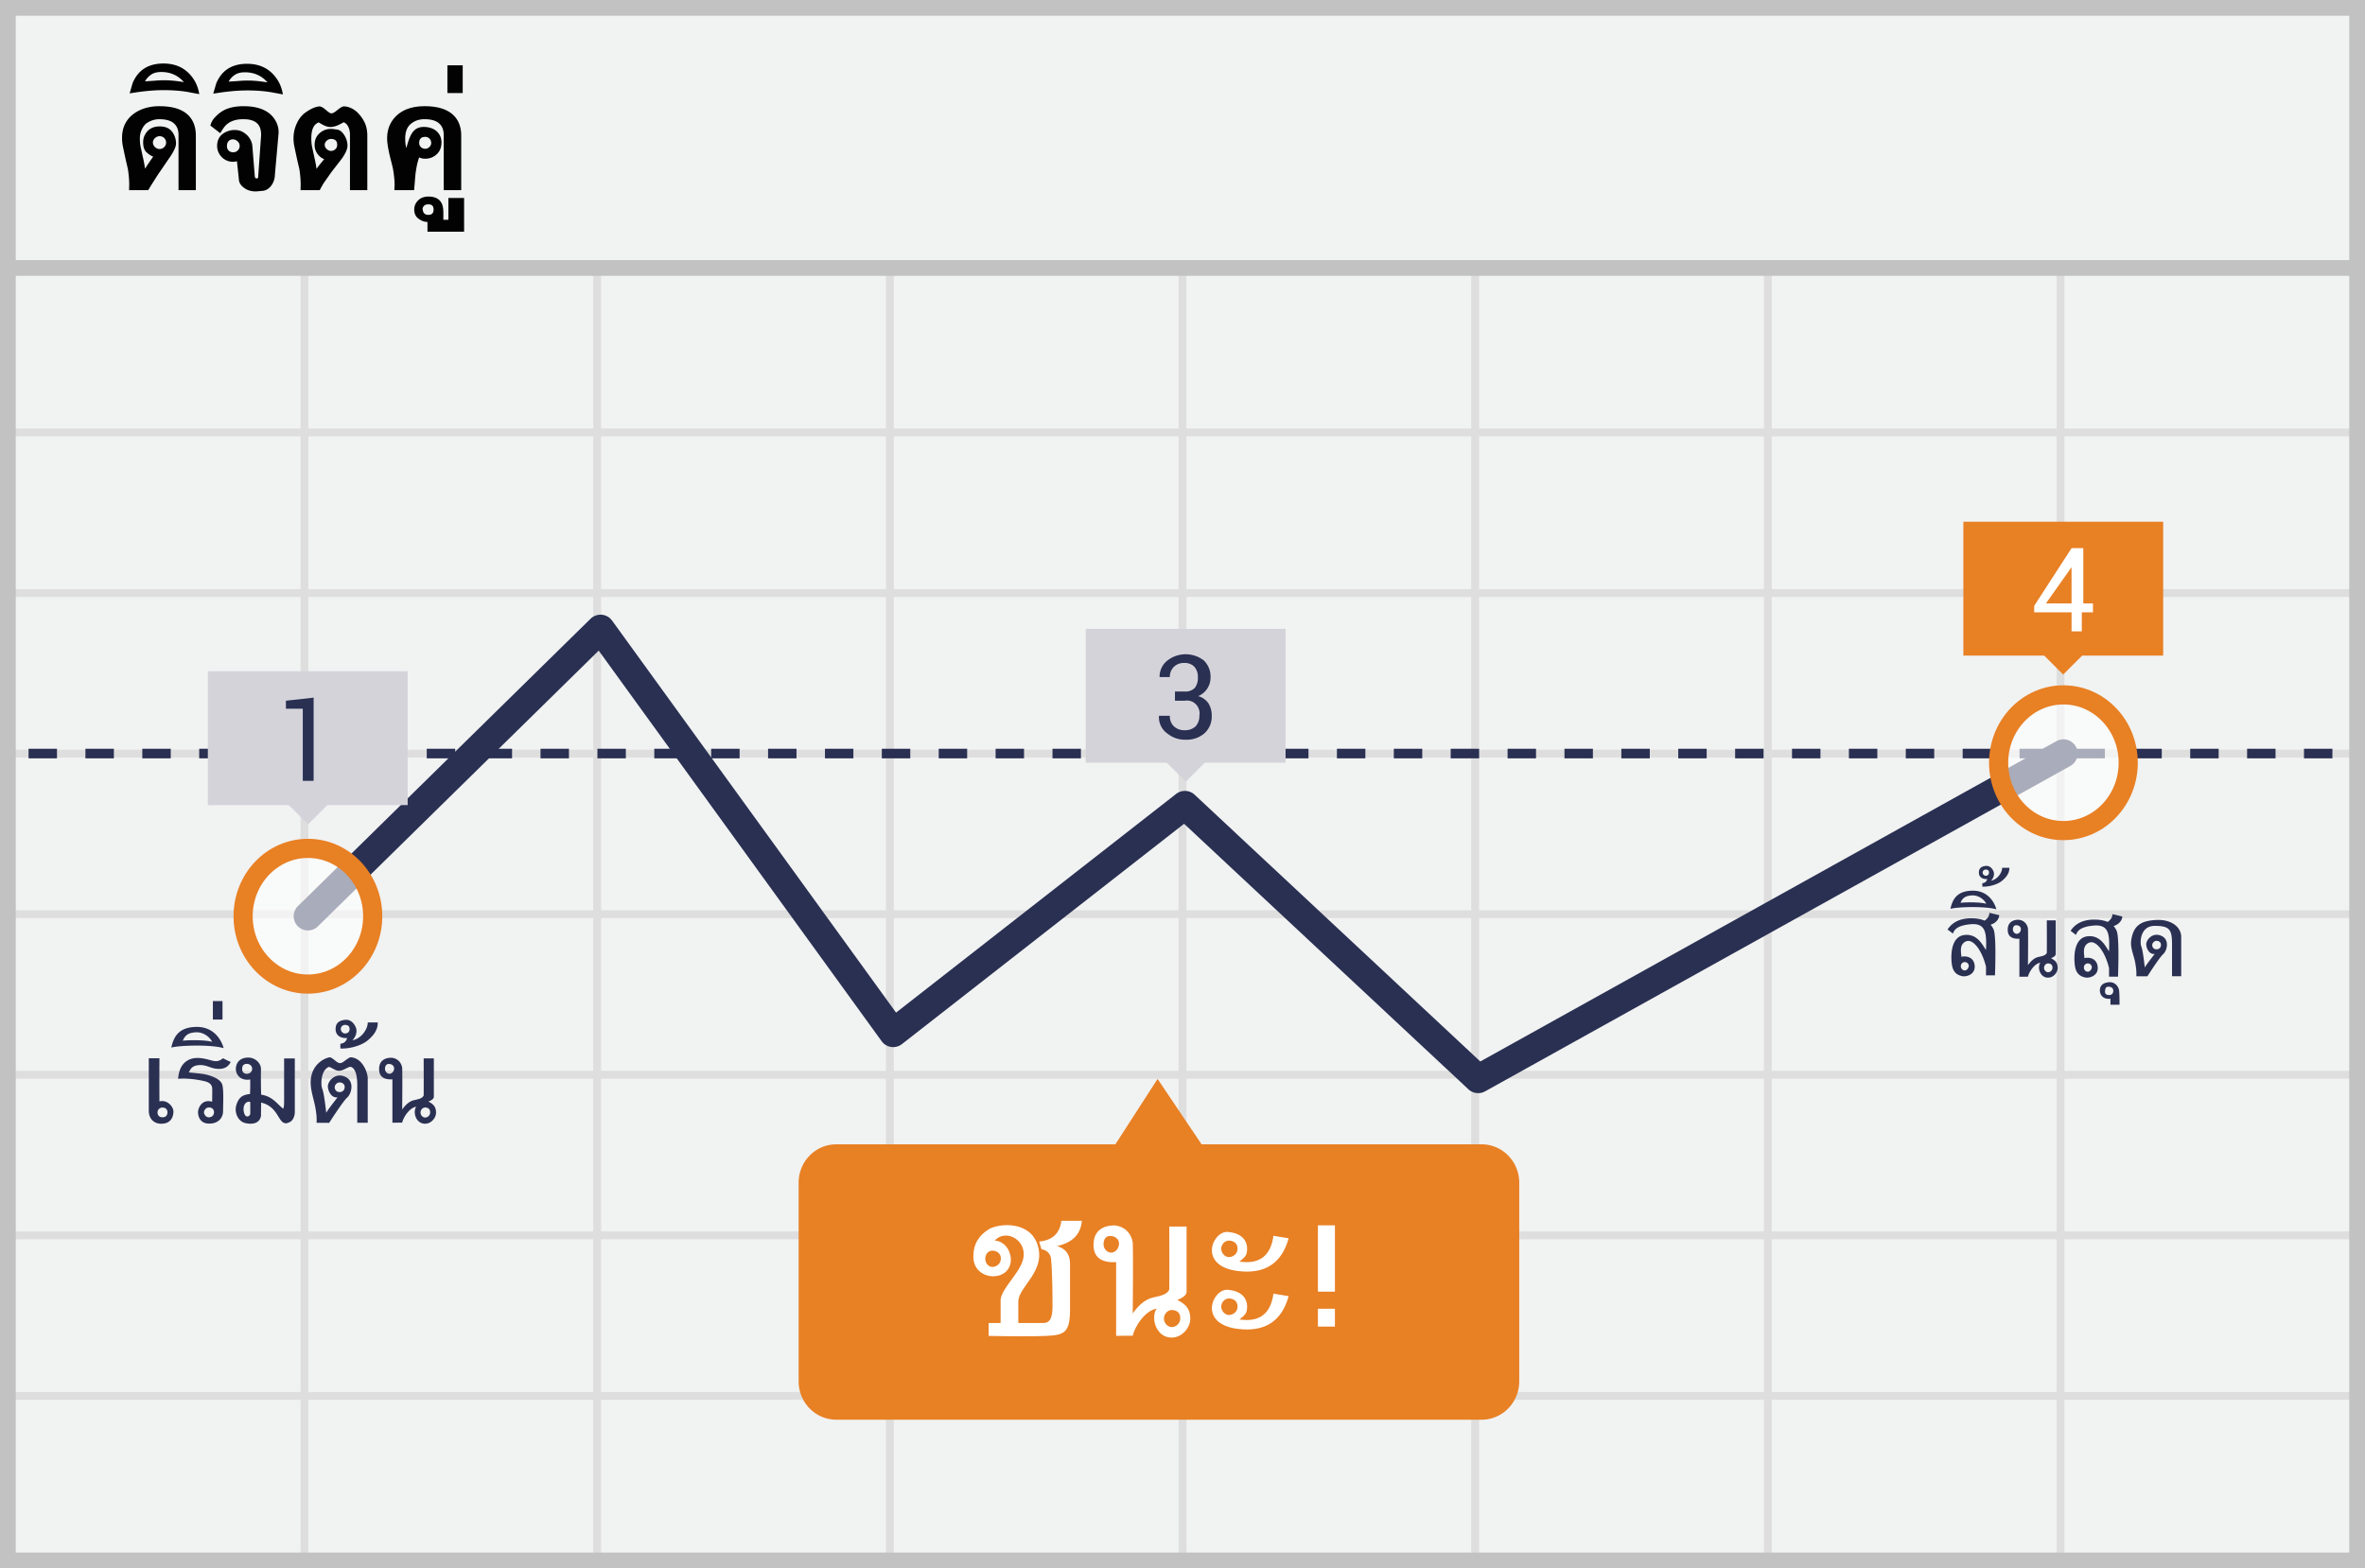 <svg width="300" height="199" xmlns="http://www.w3.org/2000/svg"><g fill="none" fill-rule="evenodd"><path fill="#F1F2F2" d="M0 0h300v199H0z"/><path d="M39.125 55.375V74.75H75.25V55.375H39.125zm0-1H75.25V34h1v20.375h36.125V34h1v20.375H149.5V34h1v20.375h36.125V34h1v20.375h36.125V34h1v20.375h36.125V34h1v20.375H299.5v1h-37.625V74.75H299.5v1h-37.625v19.375H299.5v1h-37.625V115.5H299.5v1h-37.625v19.375H299.5v1h-37.625v19.375H299.5v1h-37.625v19.375H299.5v1h-37.625V199h-1v-21.375H224.75V199h-1v-21.375h-36.125V199h-1v-21.375H150.5V199h-1v-21.375h-36.125V199h-1v-21.375H76.25V199h-1v-21.375H39.125V199h-1v-21.375H1.5v-1h36.625V157.25H1.5v-1h36.625v-19.375H1.5v-1h36.625V116.5H1.5v-1h36.625V96.125H1.5v-1h36.625V75.75H1.5v-1h36.625V55.375H1.5v-1h36.625V34h1v20.375zm221.75 1H224.75V74.75h36.125V55.375zm-37.125 0h-36.125V74.75h36.125V55.375zm-37.125 0H150.5V74.75h36.125V55.375zm-37.125 0h-36.125V74.75H149.5V55.375zm-37.125 0H76.25V74.75h36.125V55.375zM39.125 75.75v19.375H75.25V75.75H39.125zm221.75 0H224.75v19.375h36.125V75.75zm-37.125 0h-36.125v19.375h36.125V75.75zm-37.125 0H150.5v19.375h36.125V75.75zm-37.125 0h-36.125v19.375H149.5V75.75zm-37.125 0H76.25v19.375h36.125V75.75zm-73.25 20.375V115.5H75.25V96.125H39.125zm221.75 0H224.75V115.5h36.125V96.125zm-37.125 0h-36.125V115.5h36.125V96.125zm-37.125 0H150.5V115.5h36.125V96.125zm-37.125 0h-36.125V115.5H149.5V96.125zm-37.125 0H76.25V115.5h36.125V96.125zM39.125 116.5v19.375H75.25V116.5H39.125zm221.75 0H224.75v19.375h36.125V116.5zm-37.125 0h-36.125v19.375h36.125V116.5zm-37.125 0H150.5v19.375h36.125V116.5zm-37.125 0h-36.125v19.375H149.5V116.5zm-37.125 0H76.25v19.375h36.125V116.5zm-73.25 20.375v19.375H75.25v-19.375H39.125zm221.75 0H224.75v19.375h36.125v-19.375zm-37.125 0h-36.125v19.375h36.125v-19.375zm-37.125 0H150.5v19.375h36.125v-19.375zm-37.125 0h-36.125v19.375H149.5v-19.375zm-37.125 0H76.25v19.375h36.125v-19.375zm-73.25 20.375v19.375H75.25V157.25H39.125zm221.75 0H224.75v19.375h36.125V157.25zm-37.125 0h-36.125v19.375h36.125V157.25zm-37.125 0H150.5v19.375h36.125V157.25zm-37.125 0h-36.125v19.375H149.5V157.25zm-37.125 0H76.25v19.375h36.125V157.25z" fill="#DFDEDE"/><path stroke="#C2C2C2" stroke-width="2" d="M1 1h298v197H1z"/><path fill="#C2C2C2" d="M0 33h300v2H0z"/><g transform="translate(3 65.385)"><path d="M.62 30.228h293.334" stroke="#293052" stroke-width="1.215" stroke-linejoin="round" stroke-dasharray="3.608"/><path stroke="#293052" stroke-width="3.608" stroke-linecap="round" stroke-linejoin="round" d="M36.058 50.873l37.12-36.46L110.3 65.676l37.006-28.904 37.197 34.747 74.242-41.291"/><path d="M184.82 79.816h-35.4l-5.581-8.297-5.353 8.297h-35.4c-2.64 0-4.779 2.18-4.779 4.869v25.203c0 2.689 2.14 4.869 4.779 4.869h81.735a4.731 4.731 0 0 0 3.453-1.384 4.915 4.915 0 0 0 1.44-3.485V84.724a4.916 4.916 0 0 0-1.426-3.51 4.731 4.731 0 0 0-3.467-1.398z" fill="#E88024" fill-rule="nonzero"/><ellipse cx="10.437" cy="9.855" rx="8.219" ry="8.609" opacity=".6" transform="translate(248.308 21.541)" fill="#FFF" fill-rule="nonzero"/><ellipse stroke="#E88024" stroke-width="2.43" cx="258.745" cy="31.397" rx="8.219" ry="8.609"/><ellipse cx="9.481" cy="9.855" rx="8.219" ry="8.609" opacity=".6" transform="translate(26.577 41.018)" fill="#FFF" fill-rule="nonzero"/><ellipse stroke="#E88024" stroke-width="2.43" cx="36.058" cy="50.873" rx="8.219" ry="8.609"/><path fill="#E88024" fill-rule="nonzero" d="M246.053.818h25.346v16.984h-25.346z"/><path fill="#E88024" fill-rule="nonzero" d="M256.263 17.757l2.406-2.406 2.451 2.452-2.406 2.406z"/><path d="M261.077 11.18h1.414v1.13h-1.414v2.414h-1.3V12.31h-4.74v-.818l4.74-7.323h1.491v7.012h-.191zm-4.55 0h3.25V6.233v.35l-3.25 4.597z" fill="#FFF" fill-rule="nonzero"/><path fill="#D5D3DA" fill-rule="nonzero" d="M134.728 14.413h25.347v16.984h-25.347z"/><path fill="#D5D3DA" fill-rule="nonzero" d="M144.965 31.347l2.406-2.406 2.451 2.452-2.406 2.406z"/><path d="M146.044 22.36h1.224a1.63 1.63 0 0 0 1.3-.468c.275-.382.41-.851.382-1.325a1.931 1.931 0 0 0-.459-1.363 1.701 1.701 0 0 0-1.3-.467 1.778 1.778 0 0 0-1.3.506 1.77 1.77 0 0 0-.497 1.286h-1.3a2.59 2.59 0 0 1 .995-2.104 3.767 3.767 0 0 1 4.625 0c.586.58.893 1.39.841 2.22a2.53 2.53 0 0 1-1.567 2.299 2.296 2.296 0 0 1 1.338.973c.256.45.388.961.382 1.48a2.87 2.87 0 0 1-.917 2.26 3.438 3.438 0 0 1-2.37.818 3.512 3.512 0 0 1-2.332-.78 2.51 2.51 0 0 1-1.07-2.258h1.375c-.024.493.156.974.497 1.324.375.348.87.53 1.377.506a1.928 1.928 0 0 0 1.414-.506c.313-.366.477-.84.459-1.324a1.656 1.656 0 0 0-.443-1.458 1.587 1.587 0 0 0-1.43-.451h-1.224v-1.169z" fill="#293052" fill-rule="nonzero"/><path fill="#D5D3DA" fill-rule="nonzero" d="M23.366 19.788h25.346v16.984H23.366z"/><path fill="#D5D3DA" fill-rule="nonzero" d="M33.623 36.766l2.406-2.406 2.451 2.451-2.406 2.406z"/><path fill="#293052" fill-rule="nonzero" d="M36.784 33.695h-1.376V24.54h-2.14v-1.013l3.516-.39v10.557z"/></g><path d="M19.398 18.1c0 .108.024.211.073.309a.9.9 0 0 0 .458.432c.1.044.204.066.312.066a.83.83 0 0 0 .572-.227.846.846 0 0 0 .187-.257.843.843 0 0 0 .007-.649.766.766 0 0 0-.176-.26.836.836 0 0 0-.894-.172.93.93 0 0 0-.272.172.854.854 0 0 0-.194.26.734.734 0 0 0-.073.327zm3.247 6.026V17.12c0-.611-.178-1.085-.535-1.422-.396-.382-1.029-.572-1.898-.572-.338 0-.655.056-.953.168a2.952 2.952 0 0 0-.777.426c-.22.22-.399.49-.536.81-.136.32-.205.663-.205 1.03 0 .22.011.434.033.645.022.21.058.415.107.615l.263 1.21v-.008c.118.514.2.975.25 1.386A28.457 28.457 0 0 1 19.347 20a.359.359 0 0 1 .022-.037c.01-.015.031-.044.066-.088a1.996 1.996 0 0 1-.415-.21 3.536 3.536 0 0 1-.406-.318v.007c-.303-.273-.455-.703-.455-1.29 0-.273.044-.525.132-.755.352-.845 1.01-1.268 1.972-1.268.767 0 1.324.271 1.671.814.264.425.396.875.396 1.349 0 .356-.215.87-.645 1.539l-.447.652-1.02 1.496v-.008c-.126.186-.275.413-.446.682a339.596 339.596 0 0 0-.74 1.173.996.996 0 0 0-.037.066l-.037.07a1.19 1.19 0 0 1-.062.098l-.107.154h-2.411v-.084l.003-.15c.003-.054.004-.105.004-.154v-.103a.979.979 0 0 0 .007-.11v-.08a11.4 11.4 0 0 0-.04-.928 15.12 15.12 0 0 0-.128-1.066l.007.022a61.639 61.639 0 0 1-.278-1.195 91.882 91.882 0 0 1-.36-1.686 4.983 4.983 0 0 1-.11-1.1c0-.64.119-1.21.356-1.711a3.559 3.559 0 0 1 1.067-1.301c.44-.333.935-.583 1.488-.752a6.285 6.285 0 0 1 1.84-.252c1.534 0 2.69.324 3.467.974.762.646 1.143 1.564 1.143 2.757v6.92h-2.199zm1.298-12.432c-.46-.083-.953-.146-1.481-.19a20.928 20.928 0 0 0-3.72.036c-.711.069-1.477.171-2.298.308l.374-1.29c.689-1.666 1.993-2.5 3.914-2.5.86 0 1.613.174 2.258.52.645.348 1.182.859 1.612 1.533.171.269.313.558.425.869.113.31.196.631.25.964l-1.334-.25zm-3.49-2.558c-.508 0-.923.103-1.246.308a2.507 2.507 0 0 0-.813.872c.483-.024.924-.052 1.323-.084a12.25 12.25 0 0 1 2.25.007c.408.037.861.097 1.36.18-.743-.855-1.7-1.283-2.874-1.283zm9.603 11.325c-.083.02-.167.036-.253.048a1.926 1.926 0 0 1-1.045-.143 1.997 1.997 0 0 1-.633-.436 2.111 2.111 0 0 1-.426-.638 1.885 1.885 0 0 1-.157-.759c0-.967.49-1.61 1.473-1.927.171-.054.347-.088.528-.103.18-.015.36-.011.535.01.176.023.345.066.506.13.161.063.31.148.447.256.147.097.277.21.392.337a2.444 2.444 0 0 1 .495.832c.049.144.078.277.088.4l.322 3.98c.035.127.105.19.213.19.083 0 .136-.012.158-.036a.269.269 0 0 0 .047-.132l.367-5.19a.677.677 0 0 0 .007-.095v-.096c0-.278-.034-.537-.103-.777a1.452 1.452 0 0 0-.359-.623 1.735 1.735 0 0 0-.692-.414c-.291-.1-.659-.15-1.104-.15-.782 0-1.41.166-1.884.498l.008-.007a2.27 2.27 0 0 0-.33.271 2.534 2.534 0 0 0-.268.315 6.51 6.51 0 0 0-.23.345l-.22.352-1.254-.968a2.33 2.33 0 0 1 .565-1.026v.007c.19-.215.399-.41.626-.586.228-.176.487-.328.777-.455.291-.127.622-.224.994-.293a7.047 7.047 0 0 1 1.268-.102c2.042 0 3.406.645 4.09 1.935a2.846 2.846 0 0 1 .322 1.642l-.461 5.19c0 .17-.032.366-.096.586-.063.22-.16.429-.29.627a1.925 1.925 0 0 1-.494.513c-.2.144-.44.228-.718.253a45.8 45.8 0 0 0-.653.058 1.76 1.76 0 0 1-.124.008h-.059c-.552 0-1.021-.135-1.407-.404h.007c-.484-.322-.728-.715-.733-1.18l-.242-2.243zm.345-1.964a.695.695 0 0 0-.074-.315.869.869 0 0 0-.194-.257.978.978 0 0 0-.275-.176.776.776 0 0 0-.308-.066.714.714 0 0 0-.58.253.717.717 0 0 0-.138.268c-.03.102-.044.212-.044.33a.86.86 0 0 0 .066.348.718.718 0 0 0 .425.395.877.877 0 0 0 .286.048.936.936 0 0 0 .304-.051.76.76 0 0 0 .268-.158.825.825 0 0 0 .19-.26.827.827 0 0 0 .074-.36zm4.148-6.766a15.308 15.308 0 0 0-1.48-.19 20.928 20.928 0 0 0-3.72.036c-.711.068-1.477.171-2.298.308l.373-1.29c.69-1.667 1.994-2.5 3.915-2.5.86 0 1.612.174 2.258.52.645.348 1.182.858 1.612 1.533.171.268.313.558.425.868.113.31.196.632.25.964l-1.335-.25zM31.06 9.173c-.508 0-.923.102-1.246.308a2.507 2.507 0 0 0-.814.872 45.84 45.84 0 0 0 1.324-.084 12.25 12.25 0 0 1 2.25.007c.408.037.861.096 1.36.18-.743-.856-1.7-1.283-2.874-1.283zm10.13 9.206c0 .113.026.215.078.308a.928.928 0 0 0 .19.242.876.876 0 0 0 .257.161c.095.04.187.06.275.06a.794.794 0 0 0 .553-.22.745.745 0 0 0 .23-.55c.001-.499-.26-.748-.783-.748a.753.753 0 0 0-.305.062.886.886 0 0 0-.252.165.805.805 0 0 0-.176.238.638.638 0 0 0-.066.282zm3.204 5.747V17.12c0-.308-.042-.582-.125-.821-.083-.24-.2-.435-.351-.587l-.081-.058-.22-.147h-.007c.005 0-.04.026-.132.077a8.98 8.98 0 0 1-.396.202 3.187 3.187 0 0 1-.605.245 2.033 2.033 0 0 1-.553.084c-.323 0-.677-.11-1.063-.33-.289-.16-.433-.246-.433-.256a1.26 1.26 0 0 0-.249.132 1.1 1.1 0 0 0-.271.242c-.279.352-.418.904-.418 1.656 0 .22.011.435.033.646.022.21.057.415.106.615l.264 1.21v-.008c.059.264.11.511.154.74.044.23.078.45.103.66l.201-.274c.066-.09.14-.185.224-.283l.55-.681a1.26 1.26 0 0 1-.308-.14 2.109 2.109 0 0 1-.279-.212h.008a1.909 1.909 0 0 1-.638-1.466c0-.719.3-1.276.901-1.672a2.11 2.11 0 0 1 1.173-.337h.162l.733.103c.298.088.564.318.799.689.268.435.403.882.403 1.341 0 .406-.235.946-.704 1.62a120.908 120.908 0 0 1-1.18 1.525 18.5 18.5 0 0 0-.462.638l-.535.762c-.2.288-.413.653-.638 1.092h-2.433v-.084c0-.046 0-.096.003-.15.003-.054.004-.105.004-.154v-.103a.979.979 0 0 0 .007-.11v-.08a11.4 11.4 0 0 0-.04-.928 15.12 15.12 0 0 0-.128-1.066l.007.022a61.639 61.639 0 0 1-.279-1.195 91.881 91.881 0 0 1-.359-1.686 4.983 4.983 0 0 1-.11-1.1c0-.571.12-1.14.36-1.707.263-.611.613-1.088 1.048-1.43a5.6 5.6 0 0 1 .949-.583 3.05 3.05 0 0 1 .89-.274l-.007.007c.21-.034.518.13.924.491h-.007c.303.259.52.388.652.388.166 0 .4-.127.704-.38.41-.338.698-.506.865-.506.156 0 .32.02.49.062.172.041.35.109.536.201.166.088.324.19.473.305.149.114.29.248.421.4a4.481 4.481 0 0 1 .814 1.281c.166.44.25.927.25 1.46v6.92h-2.2zm9.551-6.758c-.513 0-.77.256-.77.77 0 .215.074.392.22.531.147.14.33.209.55.209.103 0 .2-.02.29-.062a.83.83 0 0 0 .407-.407.661.661 0 0 0 .058-.271.794.794 0 0 0-.22-.55.74.74 0 0 0-.535-.22zm-1.414 6.758h-2.5c0-.17.004-.306.01-.406.008-.1.012-.192.012-.275a9.11 9.11 0 0 0-.051-.924 17.332 17.332 0 0 0-.147-1.07 14.323 14.323 0 0 0-.103-.447c-.044-.181-.094-.38-.15-.598a34.13 34.13 0 0 1-.172-.696 15.985 15.985 0 0 1-.158-.74 14.33 14.33 0 0 1-.117-.73 5.094 5.094 0 0 1-.048-.667c0-1.28.467-2.306 1.4-3.079.836-.679 1.96-1.018 3.372-1.018 1.51 0 2.661.324 3.453.974.782.646 1.173 1.564 1.173 2.757v6.92h-2.221v-7.008c0-.606-.181-1.08-.543-1.422-.396-.382-1.026-.572-1.891-.572-.704 0-1.293.208-1.767.623-.454.39-.681.994-.681 1.81 0 .406.027.731.08.975l.052.272c.063-.22.128-.44.194-.66.066-.22.14-.43.22-.63.08-.2.172-.387.275-.558.102-.17.224-.32.366-.447s.308-.226.499-.297c.19-.07.413-.106.667-.106.317 0 .613.044.887.132.273.088.51.216.71.385.201.168.359.375.473.62.115.244.173.522.173.835 0 .567-.162 1.026-.484 1.378-.42.454-.953.682-1.598.682a1.666 1.666 0 0 1-.748-.169 8.506 8.506 0 0 0-.337 1.29 13.79 13.79 0 0 0-.19 1.569l-.11 1.297zm1.803 1.804c-.396 0-.638.173-.726.52.015.542.257.814.726.814.444 0 .667-.223.667-.667 0-.22-.051-.386-.154-.499-.103-.112-.274-.168-.513-.168zm-.11 3.467v-1.239h-.015c-.45 0-.872-.178-1.268-.535a1.16 1.16 0 0 1-.293-.44 1.627 1.627 0 0 1-.103-.594c0-.43.154-.806.462-1.129.332-.347.78-.52 1.341-.52.91 0 1.493.345 1.752 1.034.044.127.079.276.103.447.024.17.037.366.037.586v.88h.637v-2.771h1.994v4.28h-4.647zm2.529-21.111h1.942v3.526h-1.942V8.286z" fill="#020202"/><path d="M20.224 134.278a551.88 551.88 0 0 0 0 5.475c1.043-.253 1.775.71 1.775 1.277s-.224 1.459-1.36 1.552c-1.135.092-1.765-.68-1.765-1.628v-6.676h1.35zm.398 6.26a.613.613 0 0 0-.64.616c0 .279.142.616.64.616s.624-.363.624-.649c0-.286-.188-.582-.624-.582zm7.672-6.261c.324.177.647.334.969.469-.276.589-.77.883-1.483.883-1.069 0-1.507-.546-2.522-.48-1.015.067-1.125.633-1.312.928.808.076 1.402.14 1.785.192.573.08 2.232.496 2.466 1.372.203.701.097 2.655.097 3.364 0 .71-.48 1.565-1.758 1.565s-1.417-1.092-1.417-1.47c0-.38.408-1.702 1.791-1.308.014-.875.017-1.405.01-1.59-.01-.276-.028-.771-.914-.998-.887-.226-2.419-.432-3.412-.316.077-.916.338-1.904 1.352-2.411 1.013-.507 2.317-.065 2.974.102.657.167.976 0 1.374-.302zm-1.818 6.246c-.367 0-.603.385-.603.625s.25.626.603.626.67-.214.67-.643c0-.429-.302-.608-.67-.608zm-4.752-7.598c.294-1.235.815-2.563 3.124-2.623 2.309-.06 3.254 1.702 3.522 2.694-1.686-.488-5.68-.35-6.646-.07zm1.465-.873c.948-.1 2.82-.1 3.721.14-.315-.64-1.15-1.268-2.099-1.206-.948.06-1.344.393-1.622 1.066zm3.814-5.025h1.22v2.338h-1.22zm9.036 7.273h1.358v6.771c0 .661-.308 1.172-.669 1.318-.212.086-.383.21-.69.098-.785-.286-.876-2.106-2.912-2.582-.008.335-.015.901-.02 1.697-.198 1.019-1.211 1.099-2.047.885-.836-.214-1.404-1.316-1.056-2.347.35-1.039.907-1.231 1.71-1.324.03-.645.038-1.26.024-1.842-1.295.213-1.906-.71-1.81-1.512.095-.803.68-1.269 1.569-1.27.888 0 1.63.718 1.61 1.502-.02.783-.014 1.924.02 3.202.736.127 1.224.366 1.834.904.174.152.48.47.95.882.09-.126.129-.362.129-1.003V134.3zm-4.723.689c-.312 0-.599.14-.599.632s.315.632.599.632.668-.197.668-.625-.356-.639-.668-.639zm.43 4.862c-.078-.089-.325-.092-.554.09-.229.182-.422.71-.2 1.358.222.648.754.307.754 0v-1.448zm13.574 2.616v-4.754c0-2.128-.68-2.345-.911-2.345-.233 0-.899.5-1.381.5-.483 0-.638-.232-1.274-.5-1.063.36-1.094 2.288-.875 2.79.145.335.313 1.352.505 3.05.057-.163.534-.819 1.433-1.966-.802.102-1.226-.833-1.226-1.42 0-.588.886-1.768 2.17-1.208 1.283.56.801 2.195.303 2.628-.332.288-1.102 1.366-2.31 3.234l-1.597-.009c.026-.486.026-1.06-.211-2.223-.157-.768-.538-1.906-.538-2.878 0-2.442 1.999-3.207 2.48-3.207.491.19.857.737 1.237.737.38 0 .584-.355 1.284-.737 1.575 0 2.238 2.003 2.238 2.618v5.69h-1.326zm-2.245-5.123c-.343 0-.617.324-.617.618s.197.608.617.608.648-.292.648-.653c0-.362-.304-.573-.648-.573zm3.577-7.609c.703.003 1.066 0 1.268 0 .006.628-.197 1.378-1.268 2.27-.94.782-2.589 1.097-3.474 1.036l-.01-.598c.465-.052.754-.296.866-.732-.772.06-1.464-.293-1.464-1.134 0-.842.54-1.114 1.258-1.175.72-.062 1.177.576 1.335 1.04.158.463 0 1.065-.456 1.562 1.157-.237 1.945-1.427 1.945-2.269zm-2.898.314a.524.524 0 0 0-.525.53c0 .262.251.555.525.555s.589-.134.589-.556c0-.421-.267-.529-.59-.529zm9.988 4.248h1.291v4.871c0 .326-.48.522-.695.613.724.335.973.76.973 1.405 0 .644-.597 1.4-1.388 1.4-.792 0-1.168-.643-1.272-1.12-.105-.476.026-.933.164-1.038-.843.104-1.638 1.299-1.799 2.018l-1.24.011v-5.503c-1.124.06-1.687-.372-1.687-1.294 0-1.383 1.212-1.446 1.532-1.446.32 0 1.184.197 1.395 1.253.046 1.155 0 5.037 0 5.32.31-.454.84-1.042 1.5-1.188.66-.147 1.046-.23 1.226-.592.01-.738.01-2.308 0-4.71zm.178 6.23c-.269 0-.576.27-.576.638s.309.638.576.638a.65.65 0 0 0 .643-.68c0-.479-.375-.595-.643-.595zm-4.595-5.526c-.355 0-.489.3-.489.623 0 .322.258.623.57.623.31 0 .586-.318.586-.676 0-.357-.312-.57-.667-.57zM247.409 115.319c.258-1.084.715-2.249 2.74-2.302 2.026-.053 2.855 1.493 3.09 2.364-1.48-.428-4.983-.307-5.83-.062zm1.285-.766c.831-.089 2.474-.089 3.265.123-.277-.562-1.01-1.113-1.842-1.059-.832.054-1.179.345-1.423.936zm26.828 9.323V119.8c0-1.867-.32-2.318-2.197-2.318s-1.892 2.173-1.7 2.613c.127.294.275 1.186.443 2.676.05-.143.469-.718 1.257-1.725-.703.09-1.076-.73-1.076-1.246s.778-1.55 1.904-1.06c1.126.491.703 1.926.266 2.306-.291.253-.967 1.199-2.027 2.837l-1.4-.007c.022-.426.022-.931-.186-1.951-.137-.674-.581-1.681-.471-2.524.261-2.01 1.29-2.566 3.175-2.668 1.886-.101 3.175.878 3.175 2.15v4.993h-1.163zm-1.97-4.495c-.302 0-.542.285-.542.542 0 .258.173.534.542.534.368 0 .568-.257.568-.574 0-.316-.266-.502-.568-.502zm-19.58-9.269c.508.002.77 0 .916 0 .004.453-.143.995-.916 1.64-.68.565-1.87.792-2.51.749l-.008-.432c.336-.038.545-.214.626-.53-.558.043-1.058-.211-1.058-.82 0-.607.39-.804.91-.848.519-.045.85.416.964.75.114.336 0 .77-.33 1.13.837-.17 1.406-1.031 1.406-1.64zm-2.095.227a.379.379 0 0 0-.379.382c0 .19.182.401.38.401.197 0 .425-.097.425-.401 0-.305-.193-.382-.426-.382zm7.763 6.441h1.132v4.273c0 .285-.422.458-.61.537.635.295.853.668.853 1.233 0 .565-.523 1.229-1.218 1.229-.694 0-1.024-.565-1.116-.983-.091-.418.023-.819.145-.91-.74.09-1.437 1.138-1.579 1.77l-1.087.01v-4.828c-.987.051-1.48-.327-1.48-1.136 0-1.213 1.063-1.269 1.343-1.269s1.04.173 1.224 1.1c.04 1.013 0 4.419 0 4.668.272-.4.737-.915 1.316-1.044.58-.128.918-.2 1.076-.518.01-.648.01-2.026 0-4.132zm.155 5.466c-.236 0-.506.236-.506.559 0 .323.271.56.506.56a.57.57 0 0 0 .564-.598c0-.42-.33-.521-.564-.521zm-4.031-4.849c-.312 0-.429.264-.429.546 0 .283.226.547.5.547.273 0 .514-.28.514-.593 0-.313-.274-.5-.585-.5zm11.593-.412c.218-.17.602-.456.602-.994.541.126.958.227 1.25.304 0 .437-.38.99-1.102 1.21.195.209.3.415.365.555.245.458.311 2.413.2 5.866h-1.143c.005-.46.005-.828 0-1.103-.489-2.028-1.637-3.609-2.55-3.2-.912.41-.571 1.525-.571 1.957.572-.16 1.58 0 1.685 1.107.105 1.107-1.009 1.452-1.564 1.344-.555-.11-1.148-.392-1.316-1.413-.167-1.02-.21-3.575 1.55-3.806 1.76-.231 2.415 1.476 2.766 1.891.105-2.277-.079-3.44-1.998-3.257-1.92.184-2.063.89-2.197 1.182-.25-.196-.476-.367-.68-.513.618-.953 1.62-1.43 3.01-1.43.743 0 1.289.123 1.693.3zm-2.519 5.26c-.331 0-.499.279-.499.529s.194.528.5.528c.305 0 .507-.369.507-.579a.494.494 0 0 0-.508-.477zm-13.088-5.427c.218-.17.601-.456.601-.993.542.126.958.227 1.25.303 0 .437-.38.99-1.101 1.21.194.21.3.415.364.556.245.457.312 2.412.2 5.865h-1.142c.005-.46.005-.827 0-1.103-.49-2.028-1.637-3.608-2.55-3.199-.912.41-.572 1.525-.572 1.956.572-.159 1.58 0 1.686 1.108.104 1.107-1.01 1.452-1.564 1.343-.556-.109-1.148-.392-1.316-1.412-.168-1.02-.21-3.576 1.55-3.807 1.759-.23 2.415 1.476 2.766 1.892.105-2.278-.08-3.441-1.999-3.258-1.92.184-2.063.89-2.197 1.183-.25-.197-.476-.368-.68-.513.618-.953 1.621-1.43 3.01-1.43.743 0 1.29.123 1.693.3zm-2.519 5.261c-.332 0-.5.278-.5.528s.194.528.5.528.508-.368.508-.578a.494.494 0 0 0-.508-.478zm18.48 5.406a33.98 33.98 0 0 1 0-.755c-.927.106-1.341-.486-1.341-1.06 0-.574.35-.964 1.145-1.036.797-.073 1.231.589 1.29 1.036.038.298.057.903.057 1.815h-1.15zm-.225-2.281c-.22 0-.406 0-.46.512-.052.513.309.54.543.54.234 0 .5-.132.5-.54 0-.408-.363-.512-.583-.512z" fill="#2A3052"/><path d="M169.336 163.9h-2.159v-8.418h2.159zm0 4.43h-2.159v-2.262h2.159zM134.633 154.903h2.6c-.134 1.702-1.182 2.772-3.143 3.208 1.08.315 1.644 1.066 1.644 2.22 0 1.824-.01 4 0 5.785 0 2.986-.707 3.292-3.03 3.394-1.55.068-3.98.068-7.29 0v-1.638h1.513v-2.957c.155-1.642 2.937-3.725 2.937-5.764 0-2.038-2.405-3.156-3.684-1.74 1.072.062 1.972 1.006 2.051 2.367 0 1.422-1.042 2.165-2.25 2.165s-2.511-.817-2.511-2.485c0-1.667.74-2.717 1.945-3.472 1.205-.755 5.315-1.181 6.249 2.125.934 3.306-2.49 5.144-2.49 7.066v2.695h3.157c.926 0 1.179-.757 1.179-2.16 0-.925 0-3.963-.178-5.934-.087-.962-.92-1.253-1.212-1.253-.181-.509-.186-.61-.297-.991 1.679-.154 2.616-1.031 2.81-2.631zm-8.744 3.79c-.491 0-.905.396-.905 1.033 0 .637.475 1.033.905 1.033.43 0 1.07-.35 1.07-1.058 0-.708-.579-1.008-1.07-1.008zm22.434-3.062h2.195v8.28c0 .553-.817.888-1.182 1.041 1.231.571 1.653 1.294 1.653 2.39 0 1.095-1.014 2.38-2.36 2.38-1.345 0-1.984-1.095-2.162-1.905-.177-.81.045-1.585.28-1.764-1.433.177-2.784 2.207-3.058 3.43l-2.107.02v-9.355c-1.912.1-2.868-.634-2.868-2.2 0-2.35 2.06-2.46 2.603-2.46.543 0 2.014.336 2.372 2.132.077 1.964 0 8.561 0 9.044.526-.772 1.428-1.772 2.55-2.021 1.122-.25 1.778-.39 2.084-1.005.018-1.256.018-3.924 0-8.007zm.301 10.591c-.455 0-.979.458-.979 1.084 0 .626.525 1.084.98 1.084.453 0 1.094-.343 1.094-1.157 0-.813-.64-1.01-1.095-1.01zm-7.81-9.394c-.603 0-.83.51-.83 1.058s.438 1.059.967 1.059c.53 0 .997-.54.997-1.148 0-.608-.531-.97-1.134-.97zm20.721-.021l1.928.315c-.877 3.196-3.024 4.581-6.438 4.156-5.122-.637-3.232-5.135-1.258-4.96 1.975.177 2.428 1.316 2.428 2.063 0 .747-.075 1.025-.978 1.698 2.532.38 3.971-.71 4.318-3.272zm-5.658.61c-.542 0-.966.525-.966 1.047 0 .522.477 1.048.966 1.048s1.108-.36 1.108-1.074c0-.715-.567-1.021-1.108-1.021zm5.658 6.733l1.928.315c-.877 3.196-3.024 4.581-6.438 4.156-5.122-.638-3.232-5.135-1.258-4.96 1.975.177 2.428 1.316 2.428 2.063 0 .747-.075 1.025-.978 1.698 2.532.38 3.971-.71 4.318-3.272zm-5.658.61c-.542 0-.966.525-.966 1.047 0 .522.477 1.048.966 1.048s1.108-.36 1.108-1.074c0-.715-.567-1.021-1.108-1.021z" fill="#FFF"/></g></svg>